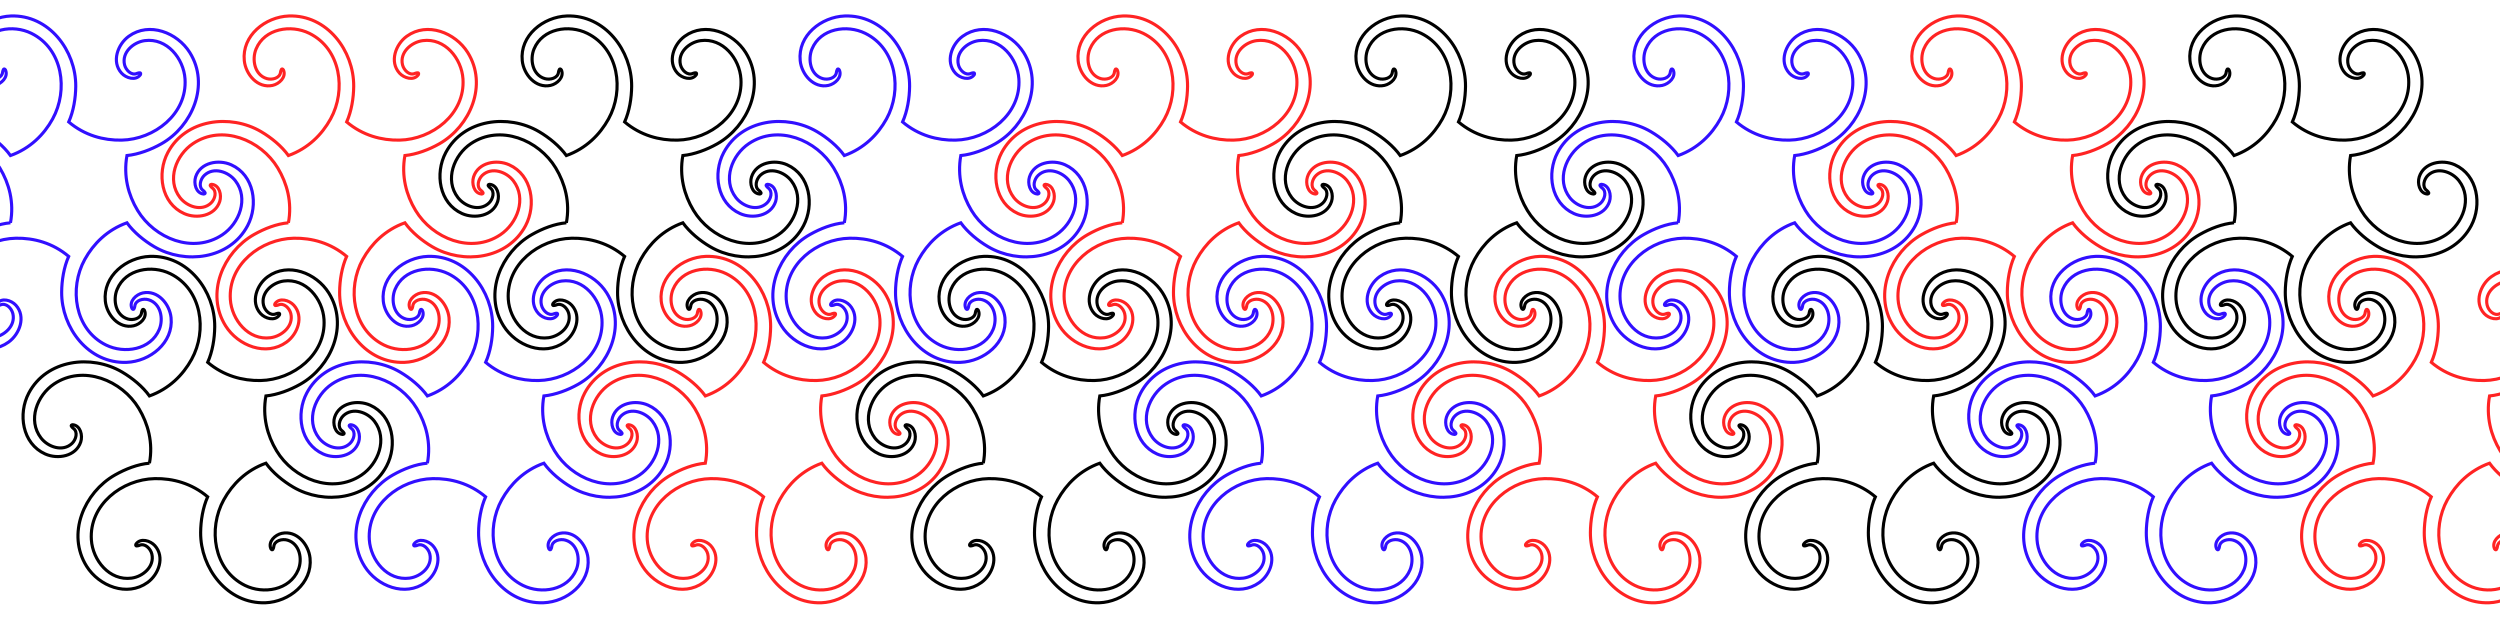 <?xml version="1.0" encoding="UTF-8" standalone="no"?>
<!-- Created with Inkscape (http://www.inkscape.org/) -->

<svg
   xmlns:dc="http://purl.org/dc/elements/1.1/"
   xmlns:cc="http://creativecommons.org/ns#"
   xmlns:rdf="http://www.w3.org/1999/02/22-rdf-syntax-ns#"
   xmlns:svg="http://www.w3.org/2000/svg"
   xmlns="http://www.w3.org/2000/svg"
   xmlns:sodipodi="http://sodipodi.sourceforge.net/DTD/sodipodi-0.dtd"
   xmlns:inkscape="http://www.inkscape.org/namespaces/inkscape"
   width="3200"
   height="800"
   id="svg27345"
   version="1.1"
   inkscape:version="0.92.2 5c3e80d, 2017-08-06"
   sodipodi:docname="honeycomb_swirl.svg">
  <sodipodi:namedview
     id="base"
     pagecolor="#ffffff"
     bordercolor="#666666"
     borderopacity="1.0"
     inkscape:pageopacity="0.0"
     inkscape:pageshadow="2"
     inkscape:zoom="0.1609375"
     inkscape:cx="1593.7864"
     inkscape:cy="400"
     inkscape:document-units="px"
     inkscape:current-layer="layer1"
     showgrid="false"
     inkscape:window-width="1019"
     inkscape:window-height="626"
     inkscape:window-x="0"
     inkscape:window-y="0"
     inkscape:window-maximized="0" />
  <defs
     id="defs27347">
    <inkscape:perspective
       sodipodi:type="inkscape:persp3d"
       inkscape:vp_x="0 : 526.18109 : 1"
       inkscape:vp_y="0 : 1000 : 0"
       inkscape:vp_z="744.09448 : 526.18109 : 1"
       inkscape:persp3d-origin="372.04724 : 350.78739 : 1"
       id="perspective27353" />
    <inkscape:perspective
       id="perspective3138"
       inkscape:persp3d-origin="0.5 : 0.33333333 : 1"
       inkscape:vp_z="1 : 0.5 : 1"
       inkscape:vp_y="0 : 1000 : 0"
       inkscape:vp_x="0 : 0.5 : 1"
       sodipodi:type="inkscape:persp3d" />
  </defs>
  <g
     inkscape:label="1-red"
     inkscape:groupmode="layer"
     id="layer1"
     transform="translate(0,-252.362)"
     style="display:inline">
    <path
       sodipodi:nodetypes="cssssccsssscssssccsssscssssccsssscssssccsssscssssccsssscssssccssssc"
       d="m 369.179,537.52 c -15.096,1.329 -30.784,7.538 -43.983,15.011 -39.835,22.552 -62.321,75.644 -36.442,116.924 15.901,25.364 51.794,39.761 78.048,20.753 14.213,-10.29 22.435,-32.62 9.3,-47.15 -5.733,-6.341 -18.231,-10.334 -24.156,-2.052 -1.46,3.364 1.771,2.567 4.172,1.757 7.356,-3.454 14.522,4.32 16.117,10.959 3.84,15.987 -11.414,28.989 -25.913,30.919 -28.336,3.771 -49.775,-22.885 -51.486,-49.024 -2.941,-44.914 39.306,-77.54 81.277,-78.333 23.004,-0.434 47.079,6.001 67.587,23.282 -6.113,13.666 -8.864,30.429 -8.992,45.596 -0.387,45.774 34.349,91.793 83.038,90.022 29.917,-1.089 60.331,-24.974 56.996,-57.215 -1.805,-17.454 -17.032,-35.74 -36.182,-31.629 -8.358,1.794 -18.065,10.622 -13.855,19.893 2.183,2.946 3.109,-0.25 3.608,-2.734 0.687,-8.097 11.003,-10.417 17.549,-8.478 15.765,4.668 19.398,24.38 13.82,37.901 -10.902,26.425 -44.706,31.664 -68.199,20.076 -40.367,-19.911 -47.499,-72.81 -27.2,-109.555 11.126,-20.139 28.737,-37.771 53.956,-46.891 8.779,12.127 21.92,22.891 34.992,30.585 39.448,23.222 96.67,16.149 119.48,-26.902 14.016,-26.453 8.538,-64.736 -21.052,-77.968 -16.018,-7.163 -39.468,-3.119 -45.483,15.52 -2.625,8.135 0.166,20.955 10.3,21.946 3.643,-0.417 1.338,-2.817 -0.564,-4.491 -6.669,-4.644 -3.52,-14.737 1.433,-19.437 11.925,-11.319 30.813,-4.61 39.733,6.982 17.434,22.654 5.069,54.548 -16.713,69.1 -37.427,25.004 -86.805,4.731 -108.477,-31.221 -11.878,-19.704 -18.342,-43.773 -13.63,-70.173 14.892,-1.54 30.784,-7.539 43.983,-15.011 39.835,-22.552 62.321,-75.644 36.442,-116.924 -15.901,-25.364 -51.794,-39.762 -78.048,-20.752 -14.213,10.29 -22.435,32.62 -9.3,47.149 5.733,6.341 18.231,10.334 24.156,2.052 1.46,-3.364 -1.771,-2.567 -4.172,-1.757 -7.356,3.454 -14.522,-4.32 -16.117,-10.959 -3.84,-15.987 11.414,-28.989 25.913,-30.919 28.336,-3.771 49.775,22.885 51.486,49.024 2.941,44.914 -39.306,77.54 -81.277,78.333 -23.004,0.434 -47.079,-6.001 -67.587,-23.282 6.112,-13.666 8.863,-30.429 8.991,-45.596 0.387,-45.774 -34.349,-91.793 -83.038,-90.022 -29.917,1.089 -60.331,24.974 -56.996,57.216 1.805,17.454 17.032,35.74 36.182,31.629 8.358,-1.794 18.065,-10.622 13.855,-19.893 -2.183,-2.946 -3.109,0.25 -3.608,2.734 -0.687,8.097 -11.003,10.417 -17.549,8.478 -15.765,-4.668 -19.398,-24.38 -13.82,-37.901 10.902,-26.425 44.706,-31.664 68.199,-20.076 40.367,19.911 47.499,72.81 27.2,109.555 -11.126,20.139 -28.737,37.771 -53.956,46.891 -8.779,-12.127 -21.921,-22.89 -34.992,-30.585 -39.448,-23.222 -96.67,-16.149 -119.48,26.902 -14.015,26.453 -8.538,64.736 21.052,77.968 16.018,7.163 39.468,3.119 45.483,-15.52 2.625,-8.135 -0.166,-20.956 -10.3,-21.946 -3.643,0.417 -1.338,2.817 0.564,4.491 6.669,4.644 3.52,14.737 -1.433,19.437 -11.925,11.319 -30.813,4.61 -39.733,-6.982 -17.434,-22.654 -5.069,-54.548 16.713,-69.1 37.427,-25.004 86.805,-4.731 108.477,31.221 11.878,19.704 18.547,43.983 13.631,70.173 z"
       style="display:inline;fill:none;stroke:#ff2323;stroke-width:4;stroke-linecap:butt;stroke-linejoin:miter;stroke-miterlimit:4;stroke-dasharray:none;stroke-opacity:1"
       id="path3098"
       inkscape:connector-curvature="0" />
    <path
       id="path3102"
       style="display:inline;fill:none;stroke:#ff2323;stroke-width:4;stroke-linecap:butt;stroke-linejoin:miter;stroke-miterlimit:4;stroke-dasharray:none;stroke-opacity:1"
       d="m 902.848,845.233 c -15.096,1.329 -30.784,7.538 -43.983,15.011 -39.835,22.552 -62.321,75.644 -36.442,116.924 15.901,25.364 51.794,39.761 78.048,20.752 14.213,-10.29 22.435,-32.62 9.3,-47.149 -5.733,-6.341 -18.231,-10.334 -24.156,-2.052 -1.46,3.364 1.771,2.567 4.172,1.757 7.356,-3.454 14.522,4.32 16.117,10.959 3.84,15.987 -11.414,28.989 -25.913,30.919 -28.336,3.771 -49.775,-22.885 -51.486,-49.024 -2.941,-44.914 39.306,-77.54 81.277,-78.333 23.004,-0.434 47.079,6.001 67.587,23.282 -6.113,13.666 -8.864,30.429 -8.992,45.596 -0.387,45.774 34.349,91.793 83.038,90.022 29.917,-1.089 60.331,-24.974 56.996,-57.215 -1.805,-17.454 -17.032,-35.74 -36.182,-31.629 -8.358,1.794 -18.065,10.622 -13.855,19.893 2.183,2.946 3.109,-0.25 3.608,-2.734 0.687,-8.097 11.003,-10.417 17.549,-8.478 15.765,4.668 19.398,24.38 13.82,37.901 -10.902,26.425 -44.706,31.664 -68.199,20.076 -40.367,-19.911 -47.499,-72.81 -27.2,-109.555 11.126,-20.139 28.737,-37.771 53.956,-46.891 8.779,12.127 21.92,22.891 34.992,30.585 39.448,23.222 96.67,16.149 119.48,-26.902 14.016,-26.453 8.538,-64.736 -21.052,-77.968 -16.018,-7.163 -39.468,-3.119 -45.483,15.52 -2.625,8.135 0.166,20.955 10.3,21.946 3.643,-0.417 1.338,-2.817 -0.564,-4.491 -6.669,-4.644 -3.52,-14.737 1.433,-19.437 11.925,-11.319 30.813,-4.61 39.733,6.982 17.434,22.654 5.069,54.548 -16.713,69.1 -37.427,25.004 -86.805,4.731 -108.477,-31.221 -11.878,-19.704 -18.342,-43.773 -13.63,-70.173 14.892,-1.54 30.784,-7.539 43.983,-15.011 39.835,-22.552 62.321,-75.644 36.442,-116.924 -15.901,-25.364 -51.794,-39.762 -78.048,-20.752 -14.213,10.29 -22.435,32.62 -9.3,47.149 5.733,6.341 18.231,10.334 24.156,2.052 1.46,-3.364 -1.771,-2.567 -4.172,-1.757 -7.356,3.454 -14.522,-4.32 -16.117,-10.959 -3.84,-15.987 11.414,-28.989 25.913,-30.919 28.336,-3.771 49.775,22.885 51.486,49.024 2.941,44.914 -39.306,77.54 -81.277,78.333 -23.004,0.434 -47.079,-6.001 -67.587,-23.282 6.112,-13.666 8.863,-30.429 8.991,-45.596 0.387,-45.774 -34.349,-91.793 -83.038,-90.022 -29.917,1.089 -60.331,24.974 -56.996,57.216 1.805,17.454 17.032,35.74 36.182,31.629 8.358,-1.794 18.065,-10.622 13.855,-19.893 -2.183,-2.946 -3.109,0.25 -3.608,2.734 -0.687,8.097 -11.003,10.417 -17.549,8.478 -15.765,-4.668 -19.398,-24.38 -13.82,-37.901 10.902,-26.425 44.706,-31.664 68.199,-20.076 40.367,19.911 47.499,72.81 27.2,109.555 -11.126,20.139 -28.737,37.771 -53.956,46.891 -8.779,-12.127 -21.921,-22.89 -34.992,-30.585 -39.448,-23.222 -96.67,-16.149 -119.48,26.902 -14.015,26.453 -8.538,64.736 21.052,77.968 16.018,7.163 39.468,3.119 45.483,-15.52 2.625,-8.135 -0.166,-20.956 -10.3,-21.946 -3.643,0.417 -1.338,2.817 0.564,4.491 6.669,4.644 3.52,14.737 -1.433,19.437 -11.925,11.319 -30.813,4.61 -39.733,-6.982 -17.434,-22.654 -5.069,-54.548 16.713,-69.1 37.427,-25.004 86.805,-4.731 108.477,31.221 11.878,19.704 18.547,43.983 13.631,70.173 z"
       sodipodi:nodetypes="cssssccsssscssssccsssscssssccsssscssssccsssscssssccsssscssssccssssc"
       inkscape:connector-curvature="0" />
    <path
       sodipodi:nodetypes="cssssccsssscssssccsssscssssccsssscssssccsssscssssccsssscssssccssssc"
       d="m 1436.516,537.52 c -15.096,1.329 -30.784,7.538 -43.983,15.011 -39.835,22.552 -62.321,75.644 -36.442,116.924 15.901,25.364 51.794,39.761 78.048,20.753 14.213,-10.29 22.435,-32.62 9.3,-47.15 -5.733,-6.341 -18.231,-10.334 -24.156,-2.052 -1.46,3.364 1.771,2.567 4.172,1.757 7.356,-3.454 14.522,4.32 16.117,10.959 3.84,15.987 -11.414,28.989 -25.913,30.919 -28.336,3.771 -49.775,-22.885 -51.486,-49.024 -2.941,-44.914 39.306,-77.54 81.277,-78.333 23.004,-0.434 47.079,6.001 67.587,23.282 -6.113,13.666 -8.864,30.429 -8.992,45.596 -0.387,45.774 34.349,91.793 83.038,90.022 29.917,-1.089 60.331,-24.974 56.996,-57.215 -1.805,-17.454 -17.032,-35.74 -36.182,-31.629 -8.358,1.794 -18.065,10.622 -13.855,19.893 2.183,2.946 3.109,-0.25 3.608,-2.734 0.687,-8.097 11.003,-10.417 17.549,-8.478 15.765,4.668 19.398,24.38 13.82,37.901 -10.902,26.425 -44.706,31.664 -68.199,20.076 -40.367,-19.911 -47.499,-72.81 -27.2,-109.555 11.126,-20.139 28.737,-37.771 53.956,-46.891 8.779,12.127 21.92,22.891 34.992,30.585 39.448,23.222 96.67,16.149 119.48,-26.902 14.016,-26.453 8.538,-64.736 -21.052,-77.968 -16.018,-7.163 -39.468,-3.119 -45.483,15.52 -2.625,8.135 0.166,20.955 10.3,21.946 3.643,-0.417 1.338,-2.817 -0.564,-4.491 -6.669,-4.644 -3.52,-14.737 1.433,-19.437 11.925,-11.319 30.813,-4.61 39.733,6.982 17.434,22.654 5.069,54.548 -16.713,69.1 -37.427,25.004 -86.805,4.731 -108.477,-31.221 -11.878,-19.704 -18.342,-43.773 -13.63,-70.173 14.892,-1.54 30.784,-7.539 43.983,-15.011 39.835,-22.552 62.321,-75.644 36.442,-116.924 -15.901,-25.364 -51.794,-39.762 -78.048,-20.752 -14.213,10.29 -22.435,32.62 -9.3,47.149 5.733,6.341 18.231,10.334 24.156,2.052 1.46,-3.364 -1.771,-2.567 -4.172,-1.757 -7.356,3.454 -14.522,-4.32 -16.117,-10.959 -3.84,-15.987 11.414,-28.989 25.913,-30.919 28.336,-3.771 49.775,22.885 51.486,49.024 2.941,44.914 -39.306,77.54 -81.277,78.333 -23.004,0.434 -47.079,-6.001 -67.587,-23.282 6.112,-13.666 8.863,-30.429 8.991,-45.596 0.387,-45.774 -34.349,-91.793 -83.038,-90.022 -29.917,1.089 -60.331,24.974 -56.996,57.216 1.805,17.454 17.032,35.74 36.182,31.629 8.358,-1.794 18.065,-10.622 13.855,-19.893 -2.183,-2.946 -3.109,0.25 -3.608,2.734 -0.687,8.097 -11.003,10.417 -17.549,8.478 -15.765,-4.668 -19.398,-24.38 -13.82,-37.901 10.902,-26.425 44.706,-31.664 68.199,-20.076 40.367,19.911 47.499,72.81 27.2,109.555 -11.126,20.139 -28.737,37.771 -53.956,46.891 -8.779,-12.127 -21.921,-22.89 -34.992,-30.585 -39.448,-23.222 -96.67,-16.149 -119.48,26.902 -14.015,26.453 -8.538,64.736 21.052,77.968 16.018,7.163 39.468,3.119 45.483,-15.52 2.625,-8.135 -0.166,-20.956 -10.3,-21.946 -3.643,0.417 -1.338,2.817 0.564,4.491 6.669,4.644 3.52,14.737 -1.433,19.437 -11.925,11.319 -30.813,4.61 -39.733,-6.982 -17.434,-22.654 -5.069,-54.548 16.713,-69.1 37.427,-25.004 86.805,-4.731 108.477,31.221 11.878,19.704 18.547,43.983 13.631,70.173 z"
       style="display:inline;fill:none;stroke:#ff2323;stroke-width:4;stroke-linecap:butt;stroke-linejoin:miter;stroke-miterlimit:4;stroke-dasharray:none;stroke-opacity:1"
       id="path3108"
       inkscape:connector-curvature="0" />
    <path
       id="path3114"
       style="display:inline;fill:none;stroke:#ff2323;stroke-width:4;stroke-linecap:butt;stroke-linejoin:miter;stroke-miterlimit:4;stroke-dasharray:none;stroke-opacity:1"
       d="m 1970.185,845.233 c -15.096,1.329 -30.784,7.538 -43.983,15.011 -39.835,22.552 -62.321,75.644 -36.442,116.924 15.901,25.364 51.794,39.761 78.048,20.752 14.213,-10.29 22.435,-32.62 9.3,-47.149 -5.733,-6.341 -18.231,-10.334 -24.156,-2.052 -1.46,3.364 1.771,2.567 4.172,1.757 7.356,-3.454 14.522,4.32 16.117,10.959 3.84,15.987 -11.414,28.989 -25.913,30.919 -28.336,3.771 -49.775,-22.885 -51.486,-49.024 -2.941,-44.914 39.306,-77.54 81.277,-78.333 23.004,-0.434 47.079,6.001 67.587,23.282 -6.113,13.666 -8.864,30.429 -8.992,45.596 -0.387,45.774 34.349,91.793 83.038,90.022 29.917,-1.089 60.331,-24.974 56.996,-57.215 -1.805,-17.454 -17.032,-35.74 -36.182,-31.629 -8.358,1.794 -18.065,10.622 -13.855,19.893 2.183,2.946 3.109,-0.25 3.608,-2.734 0.687,-8.097 11.003,-10.417 17.549,-8.478 15.765,4.668 19.398,24.38 13.82,37.901 -10.902,26.425 -44.706,31.664 -68.199,20.076 -40.367,-19.911 -47.499,-72.81 -27.2,-109.555 11.126,-20.139 28.737,-37.771 53.956,-46.891 8.779,12.127 21.92,22.891 34.992,30.585 39.448,23.222 96.67,16.149 119.48,-26.902 14.016,-26.453 8.538,-64.736 -21.052,-77.968 -16.018,-7.163 -39.468,-3.119 -45.483,15.52 -2.625,8.135 0.166,20.955 10.3,21.946 3.643,-0.417 1.338,-2.817 -0.564,-4.491 -6.669,-4.644 -3.52,-14.737 1.433,-19.437 11.925,-11.319 30.813,-4.61 39.733,6.982 17.434,22.654 5.069,54.548 -16.713,69.1 -37.427,25.004 -86.805,4.731 -108.477,-31.221 -11.878,-19.704 -18.342,-43.773 -13.63,-70.173 14.892,-1.54 30.784,-7.539 43.983,-15.011 39.835,-22.552 62.321,-75.644 36.442,-116.924 -15.901,-25.364 -51.794,-39.762 -78.048,-20.752 -14.213,10.29 -22.435,32.62 -9.3,47.149 5.733,6.341 18.231,10.334 24.156,2.052 1.46,-3.364 -1.771,-2.567 -4.172,-1.757 -7.356,3.454 -14.522,-4.32 -16.117,-10.959 -3.84,-15.987 11.414,-28.989 25.913,-30.919 28.336,-3.771 49.775,22.885 51.486,49.024 2.941,44.914 -39.306,77.54 -81.277,78.333 -23.004,0.434 -47.079,-6.001 -67.587,-23.282 6.112,-13.666 8.863,-30.429 8.991,-45.596 0.387,-45.774 -34.349,-91.793 -83.038,-90.022 -29.917,1.089 -60.331,24.974 -56.996,57.216 1.805,17.454 17.032,35.74 36.182,31.629 8.358,-1.794 18.065,-10.622 13.855,-19.893 -2.183,-2.946 -3.109,0.25 -3.608,2.734 -0.687,8.097 -11.003,10.417 -17.549,8.478 -15.765,-4.668 -19.398,-24.38 -13.82,-37.901 10.902,-26.425 44.706,-31.664 68.199,-20.076 40.367,19.911 47.499,72.81 27.2,109.555 -11.126,20.139 -28.737,37.771 -53.956,46.891 -8.779,-12.127 -21.921,-22.89 -34.992,-30.585 -39.448,-23.222 -96.67,-16.149 -119.48,26.902 -14.015,26.453 -8.538,64.736 21.052,77.968 16.018,7.163 39.468,3.119 45.483,-15.52 2.625,-8.135 -0.166,-20.956 -10.3,-21.946 -3.643,0.417 -1.338,2.817 0.564,4.491 6.669,4.644 3.52,14.737 -1.433,19.437 -11.925,11.319 -30.813,4.61 -39.733,-6.982 -17.434,-22.654 -5.069,-54.548 16.713,-69.1 37.427,-25.004 86.805,-4.731 108.477,31.221 11.878,19.704 18.547,43.983 13.631,70.173 z"
       sodipodi:nodetypes="cssssccsssscssssccsssscssssccsssscssssccsssscssssccsssscssssccssssc"
       inkscape:connector-curvature="0" />
    <path
       sodipodi:nodetypes="cssssccsssscssssccsssscssssccsssscssssccsssscssssccsssscssssccssssc"
       d="m 2503.853,537.52 c -15.096,1.329 -30.784,7.538 -43.983,15.011 -39.835,22.552 -62.321,75.644 -36.442,116.924 15.901,25.364 51.794,39.761 78.048,20.753 14.213,-10.29 22.435,-32.62 9.3,-47.15 -5.733,-6.341 -18.231,-10.334 -24.156,-2.052 -1.46,3.364 1.771,2.567 4.172,1.757 7.356,-3.454 14.522,4.32 16.117,10.959 3.84,15.987 -11.414,28.989 -25.913,30.919 -28.336,3.771 -49.775,-22.885 -51.486,-49.024 -2.941,-44.914 39.306,-77.54 81.277,-78.333 23.004,-0.434 47.079,6.001 67.587,23.282 -6.113,13.666 -8.864,30.429 -8.992,45.596 -0.387,45.774 34.349,91.793 83.038,90.022 29.917,-1.089 60.331,-24.974 56.996,-57.215 -1.805,-17.454 -17.032,-35.74 -36.182,-31.629 -8.358,1.794 -18.065,10.622 -13.855,19.893 2.183,2.946 3.109,-0.25 3.608,-2.734 0.687,-8.097 11.003,-10.417 17.549,-8.478 15.765,4.668 19.398,24.38 13.82,37.901 -10.902,26.425 -44.706,31.664 -68.199,20.076 -40.367,-19.911 -47.499,-72.81 -27.2,-109.555 11.126,-20.139 28.737,-37.771 53.956,-46.891 8.779,12.127 21.92,22.891 34.992,30.585 39.448,23.222 96.67,16.149 119.48,-26.902 14.016,-26.453 8.538,-64.736 -21.052,-77.968 -16.018,-7.163 -39.468,-3.119 -45.483,15.52 -2.625,8.135 0.166,20.955 10.3,21.946 3.643,-0.417 1.338,-2.817 -0.564,-4.491 -6.669,-4.644 -3.52,-14.737 1.433,-19.437 11.925,-11.319 30.813,-4.61 39.733,6.982 17.434,22.654 5.069,54.548 -16.713,69.1 -37.427,25.004 -86.805,4.731 -108.477,-31.221 -11.878,-19.704 -18.342,-43.773 -13.63,-70.173 14.892,-1.54 30.784,-7.539 43.983,-15.011 39.835,-22.552 62.321,-75.644 36.442,-116.924 -15.901,-25.364 -51.794,-39.762 -78.048,-20.752 -14.213,10.29 -22.435,32.62 -9.3,47.149 5.733,6.341 18.231,10.334 24.156,2.052 1.46,-3.364 -1.771,-2.567 -4.172,-1.757 -7.356,3.454 -14.522,-4.32 -16.117,-10.959 -3.84,-15.987 11.414,-28.989 25.913,-30.919 28.336,-3.771 49.775,22.885 51.486,49.024 2.941,44.914 -39.306,77.54 -81.277,78.333 -23.004,0.434 -47.079,-6.001 -67.587,-23.282 6.112,-13.666 8.863,-30.429 8.991,-45.596 0.387,-45.774 -34.349,-91.793 -83.038,-90.022 -29.917,1.089 -60.331,24.974 -56.996,57.216 1.805,17.454 17.032,35.74 36.182,31.629 8.358,-1.794 18.065,-10.622 13.855,-19.893 -2.183,-2.946 -3.109,0.25 -3.608,2.734 -0.687,8.097 -11.003,10.417 -17.549,8.478 -15.765,-4.668 -19.398,-24.38 -13.82,-37.901 10.902,-26.425 44.706,-31.664 68.199,-20.076 40.367,19.911 47.499,72.81 27.2,109.555 -11.126,20.139 -28.737,37.771 -53.956,46.891 -8.779,-12.127 -21.921,-22.89 -34.992,-30.585 -39.448,-23.222 -96.67,-16.149 -119.48,26.902 -14.015,26.453 -8.538,64.736 21.052,77.968 16.018,7.163 39.468,3.119 45.483,-15.52 2.625,-8.135 -0.166,-20.956 -10.3,-21.946 -3.643,0.417 -1.338,2.817 0.564,4.491 6.669,4.644 3.52,14.737 -1.433,19.437 -11.925,11.319 -30.813,4.61 -39.733,-6.982 -17.434,-22.654 -5.069,-54.548 16.713,-69.1 37.427,-25.004 86.805,-4.731 108.477,31.221 11.878,19.704 18.547,43.983 13.631,70.173 z"
       style="display:inline;fill:none;stroke:#ff2323;stroke-width:4;stroke-linecap:butt;stroke-linejoin:miter;stroke-miterlimit:4;stroke-dasharray:none;stroke-opacity:1"
       id="path3120"
       inkscape:connector-curvature="0" />
    <path
       id="path3126"
       style="display:inline;fill:none;stroke:#ff2323;stroke-width:4;stroke-linecap:butt;stroke-linejoin:miter;stroke-miterlimit:4;stroke-dasharray:none;stroke-opacity:1"
       d="m 3037.521,845.233 c -15.096,1.329 -30.784,7.538 -43.983,15.011 -39.835,22.552 -62.321,75.644 -36.442,116.924 15.901,25.364 51.794,39.761 78.048,20.752 14.213,-10.29 22.435,-32.62 9.3,-47.149 -5.733,-6.341 -18.231,-10.334 -24.156,-2.052 -1.46,3.364 1.771,2.567 4.172,1.757 7.356,-3.454 14.522,4.32 16.117,10.959 3.84,15.987 -11.414,28.989 -25.913,30.919 -28.336,3.771 -49.775,-22.885 -51.486,-49.024 -2.941,-44.914 39.306,-77.54 81.277,-78.333 23.004,-0.434 47.079,6.001 67.587,23.282 -6.113,13.666 -8.864,30.429 -8.992,45.596 -0.387,45.774 34.349,91.793 83.038,90.022 29.917,-1.089 60.331,-24.974 56.996,-57.215 -1.805,-17.454 -17.032,-35.74 -36.182,-31.629 -8.358,1.794 -18.065,10.622 -13.855,19.893 2.183,2.946 3.109,-0.25 3.608,-2.734 0.687,-8.097 11.003,-10.417 17.549,-8.478 15.765,4.668 19.398,24.38 13.82,37.901 -10.902,26.425 -44.706,31.664 -68.199,20.076 -40.367,-19.911 -47.499,-72.81 -27.2,-109.555 11.126,-20.139 28.737,-37.771 53.956,-46.891 8.779,12.127 21.92,22.891 34.992,30.585 39.448,23.222 96.67,16.149 119.48,-26.902 14.016,-26.453 8.538,-64.736 -21.052,-77.968 -16.018,-7.163 -39.468,-3.119 -45.483,15.52 -2.625,8.135 0.166,20.955 10.3,21.946 3.643,-0.417 1.338,-2.817 -0.564,-4.491 -6.669,-4.644 -3.52,-14.737 1.433,-19.437 11.925,-11.319 30.813,-4.61 39.733,6.982 17.434,22.654 5.069,54.548 -16.713,69.1 -37.427,25.004 -86.805,4.731 -108.477,-31.221 -11.878,-19.704 -18.342,-43.773 -13.63,-70.173 14.892,-1.54 30.784,-7.539 43.983,-15.011 39.835,-22.552 62.321,-75.644 36.442,-116.924 -15.901,-25.364 -51.794,-39.762 -78.048,-20.752 -14.213,10.29 -22.435,32.62 -9.3,47.149 5.733,6.341 18.231,10.334 24.156,2.052 1.46,-3.364 -1.771,-2.567 -4.172,-1.757 -7.356,3.454 -14.522,-4.32 -16.117,-10.959 -3.84,-15.987 11.414,-28.989 25.913,-30.919 28.336,-3.771 49.775,22.885 51.486,49.024 2.941,44.914 -39.306,77.54 -81.277,78.333 -23.004,0.434 -47.079,-6.001 -67.587,-23.282 6.112,-13.666 8.863,-30.429 8.991,-45.596 0.387,-45.774 -34.349,-91.793 -83.038,-90.022 -29.917,1.089 -60.331,24.974 -56.996,57.216 1.805,17.454 17.032,35.74 36.182,31.629 8.358,-1.794 18.065,-10.622 13.855,-19.893 -2.183,-2.946 -3.109,0.25 -3.608,2.734 -0.687,8.097 -11.003,10.417 -17.549,8.478 -15.765,-4.668 -19.398,-24.38 -13.82,-37.901 10.902,-26.425 44.706,-31.664 68.199,-20.076 40.367,19.911 47.499,72.81 27.2,109.555 -11.126,20.139 -28.737,37.771 -53.956,46.891 -8.779,-12.127 -21.921,-22.89 -34.992,-30.585 -39.448,-23.222 -96.67,-16.149 -119.48,26.902 -14.015,26.453 -8.538,64.736 21.052,77.968 16.018,7.163 39.468,3.119 45.483,-15.52 2.625,-8.135 -0.166,-20.956 -10.3,-21.946 -3.643,0.417 -1.338,2.817 0.564,4.491 6.669,4.644 3.52,14.737 -1.433,19.437 -11.925,11.319 -30.813,4.61 -39.733,-6.982 -17.434,-22.654 -5.069,-54.548 16.713,-69.1 37.427,-25.004 86.805,-4.731 108.477,31.221 11.878,19.704 18.547,43.983 13.631,70.173 z"
       sodipodi:nodetypes="cssssccsssscssssccsssscssssccsssscssssccsssscssssccsssscssssccssssc"
       inkscape:connector-curvature="0" />
  </g>
  <g
     inkscape:groupmode="layer"
     id="layer3"
     inkscape:label="3-blue"
     style="display:inline"
     transform="translate(0,-200)">
    <path
       sodipodi:nodetypes="cssssccsssscssssccsssscssssccsssscssssccsssscssssccsssscssssccssssc"
       d="m 547.069,792.871 c -15.096,1.329 -30.784,7.538 -43.983,15.011 -39.835,22.552 -62.321,75.644 -36.442,116.924 15.901,25.364 51.794,39.761 78.048,20.753 14.213,-10.29 22.435,-32.62 9.3,-47.15 -5.733,-6.341 -18.231,-10.334 -24.156,-2.052 -1.46,3.364 1.771,2.567 4.172,1.757 7.356,-3.454 14.522,4.32 16.117,10.959 3.84,15.987 -11.414,28.989 -25.913,30.919 -28.336,3.771 -49.775,-22.885 -51.486,-49.024 -2.941,-44.914 39.306,-77.54 81.277,-78.333 23.004,-0.434 47.079,6.001 67.587,23.282 -6.113,13.666 -8.864,30.429 -8.992,45.596 -0.387,45.774 34.349,91.793 83.038,90.022 29.917,-1.089 60.331,-24.974 56.996,-57.215 -1.805,-17.454 -17.032,-35.74 -36.182,-31.629 -8.358,1.794 -18.065,10.622 -13.855,19.893 2.183,2.946 3.109,-0.25 3.608,-2.734 0.687,-8.097 11.003,-10.417 17.549,-8.478 15.765,4.668 19.398,24.38 13.82,37.901 -10.902,26.425 -44.706,31.664 -68.199,20.076 -40.367,-19.911 -47.499,-72.81 -27.2,-109.555 11.126,-20.139 28.737,-37.771 53.956,-46.891 8.779,12.127 21.92,22.891 34.992,30.585 39.448,23.222 96.67,16.149 119.48,-26.902 14.016,-26.453 8.538,-64.736 -21.052,-77.968 -16.018,-7.163 -39.468,-3.119 -45.483,15.52 -2.625,8.135 0.166,20.955 10.3,21.946 3.643,-0.417 1.338,-2.817 -0.564,-4.491 -6.669,-4.644 -3.52,-14.737 1.433,-19.437 11.925,-11.319 30.813,-4.61 39.733,6.982 17.434,22.654 5.069,54.548 -16.713,69.1 -37.427,25.004 -86.805,4.731 -108.477,-31.221 -11.878,-19.704 -18.342,-43.773 -13.63,-70.173 14.892,-1.54 30.784,-7.539 43.983,-15.011 39.835,-22.552 62.321,-75.644 36.442,-116.924 -15.901,-25.364 -51.794,-39.762 -78.048,-20.752 -14.213,10.29 -22.435,32.62 -9.3,47.149 5.733,6.341 18.231,10.334 24.156,2.052 1.46,-3.364 -1.771,-2.567 -4.172,-1.757 -7.356,3.454 -14.522,-4.32 -16.117,-10.959 -3.84,-15.987 11.414,-28.989 25.913,-30.919 28.336,-3.771 49.775,22.885 51.486,49.024 2.941,44.914 -39.306,77.54 -81.277,78.333 -23.004,0.434 -47.079,-6.001 -67.587,-23.282 6.112,-13.666 8.863,-30.429 8.991,-45.596 0.387,-45.774 -34.349,-91.793 -83.038,-90.022 -29.917,1.089 -60.331,24.974 -56.996,57.216 1.805,17.454 17.032,35.74 36.182,31.629 8.358,-1.794 18.065,-10.622 13.855,-19.893 -2.183,-2.946 -3.109,0.25 -3.608,2.734 -0.687,8.097 -11.003,10.417 -17.549,8.478 -15.765,-4.668 -19.398,-24.38 -13.82,-37.901 10.902,-26.425 44.706,-31.664 68.199,-20.076 40.367,19.911 47.499,72.81 27.2,109.555 -11.126,20.139 -28.737,37.771 -53.956,46.891 -8.779,-12.127 -21.921,-22.89 -34.992,-30.585 -39.448,-23.222 -96.67,-16.149 -119.48,26.902 -14.015,26.453 -8.538,64.736 21.052,77.968 16.018,7.163 39.468,3.119 45.483,-15.52 2.625,-8.135 -0.166,-20.956 -10.3,-21.946 -3.643,0.417 -1.338,2.817 0.564,4.491 6.669,4.644 3.52,14.737 -1.433,19.437 -11.925,11.319 -30.813,4.61 -39.733,-6.982 -17.434,-22.654 -5.069,-54.548 16.713,-69.1 37.427,-25.004 86.805,-4.731 108.477,31.221 11.878,19.704 18.547,43.983 13.631,70.173 z"
       style="fill:none;stroke:#310fff;stroke-width:4;stroke-linecap:butt;stroke-linejoin:miter;stroke-miterlimit:4;stroke-opacity:1;stroke-dasharray:none;display:inline"
       id="path3096"
       inkscape:connector-curvature="0" />
    <path
       id="path3104"
       style="fill:none;stroke:#310fff;stroke-width:4;stroke-linecap:butt;stroke-linejoin:miter;stroke-miterlimit:4;stroke-opacity:1;stroke-dasharray:none;display:inline"
       d="m 1080.737,485.158 c -15.096,1.329 -30.784,7.538 -43.983,15.011 -39.835,22.552 -62.321,75.644 -36.442,116.924 15.901,25.364 51.794,39.761 78.048,20.753 14.213,-10.29 22.435,-32.62 9.3,-47.15 -5.733,-6.341 -18.231,-10.334 -24.156,-2.052 -1.46,3.364 1.771,2.567 4.172,1.757 7.356,-3.454 14.522,4.32 16.117,10.959 3.84,15.987 -11.414,28.989 -25.913,30.919 -28.336,3.771 -49.775,-22.885 -51.486,-49.024 -2.941,-44.914 39.306,-77.54 81.277,-78.333 23.004,-0.434 47.079,6.001 67.587,23.282 -6.113,13.666 -8.864,30.429 -8.992,45.596 -0.387,45.774 34.349,91.793 83.038,90.022 29.917,-1.089 60.331,-24.974 56.996,-57.215 -1.805,-17.454 -17.032,-35.74 -36.182,-31.629 -8.358,1.794 -18.065,10.622 -13.855,19.893 2.183,2.946 3.109,-0.25 3.608,-2.734 0.687,-8.097 11.003,-10.417 17.549,-8.478 15.765,4.668 19.398,24.38 13.82,37.901 -10.902,26.425 -44.706,31.664 -68.199,20.076 -40.367,-19.911 -47.499,-72.81 -27.2,-109.555 11.126,-20.139 28.737,-37.771 53.956,-46.891 8.779,12.127 21.92,22.891 34.992,30.585 39.448,23.222 96.67,16.149 119.48,-26.902 14.016,-26.453 8.538,-64.736 -21.052,-77.968 -16.018,-7.163 -39.468,-3.119 -45.483,15.52 -2.625,8.135 0.166,20.955 10.3,21.946 3.643,-0.417 1.338,-2.817 -0.564,-4.491 -6.669,-4.644 -3.52,-14.737 1.433,-19.437 11.925,-11.319 30.813,-4.61 39.733,6.982 17.434,22.654 5.069,54.548 -16.713,69.1 -37.427,25.004 -86.805,4.731 -108.477,-31.221 -11.878,-19.704 -18.342,-43.773 -13.63,-70.173 14.892,-1.54 30.784,-7.539 43.983,-15.011 39.835,-22.552 62.321,-75.644 36.442,-116.924 -15.901,-25.364 -51.794,-39.762 -78.048,-20.752 -14.213,10.29 -22.435,32.62 -9.3,47.149 5.733,6.341 18.231,10.334 24.156,2.052 1.46,-3.364 -1.771,-2.567 -4.172,-1.757 -7.356,3.454 -14.522,-4.32 -16.117,-10.959 -3.84,-15.987 11.414,-28.989 25.913,-30.919 28.336,-3.771 49.775,22.885 51.486,49.024 2.941,44.914 -39.306,77.54 -81.277,78.333 -23.004,0.434 -47.079,-6.001 -67.587,-23.282 6.112,-13.666 8.863,-30.429 8.991,-45.596 0.387,-45.774 -34.349,-91.793 -83.038,-90.022 -29.917,1.089 -60.331,24.974 -56.996,57.216 1.805,17.454 17.032,35.74 36.182,31.629 8.358,-1.794 18.065,-10.622 13.855,-19.893 -2.183,-2.946 -3.109,0.25 -3.608,2.734 -0.687,8.097 -11.003,10.417 -17.549,8.478 -15.765,-4.668 -19.398,-24.38 -13.82,-37.901 10.902,-26.425 44.706,-31.664 68.199,-20.076 40.367,19.911 47.499,72.81 27.2,109.555 -11.126,20.139 -28.737,37.771 -53.956,46.891 -8.779,-12.127 -21.921,-22.89 -34.992,-30.585 -39.448,-23.222 -96.67,-16.149 -119.48,26.902 -14.015,26.453 -8.538,64.736 21.052,77.968 16.018,7.163 39.468,3.119 45.483,-15.52 2.625,-8.135 -0.166,-20.956 -10.3,-21.946 -3.643,0.417 -1.338,2.817 0.564,4.491 6.669,4.644 3.52,14.737 -1.433,19.437 -11.925,11.319 -30.813,4.61 -39.733,-6.982 -17.434,-22.654 -5.069,-54.548 16.713,-69.1 37.427,-25.004 86.805,-4.731 108.477,31.221 11.878,19.704 18.547,43.983 13.631,70.173 z"
       sodipodi:nodetypes="cssssccsssscssssccsssscssssccsssscssssccsssscssssccsssscssssccssssc"
       inkscape:connector-curvature="0" />
    <path
       sodipodi:nodetypes="cssssccsssscssssccsssscssssccsssscssssccsssscssssccsssscssssccssssc"
       d="m 1614.406,792.871 c -15.096,1.329 -30.784,7.538 -43.983,15.011 -39.835,22.552 -62.321,75.644 -36.442,116.924 15.901,25.364 51.794,39.761 78.048,20.753 14.213,-10.29 22.435,-32.62 9.3,-47.15 -5.733,-6.341 -18.231,-10.334 -24.156,-2.052 -1.46,3.364 1.771,2.567 4.172,1.757 7.356,-3.454 14.522,4.32 16.117,10.959 3.84,15.987 -11.414,28.989 -25.913,30.919 -28.336,3.771 -49.775,-22.885 -51.486,-49.024 -2.941,-44.914 39.306,-77.54 81.277,-78.333 23.004,-0.434 47.079,6.001 67.587,23.282 -6.113,13.666 -8.864,30.429 -8.992,45.596 -0.387,45.774 34.349,91.793 83.038,90.022 29.917,-1.089 60.331,-24.974 56.996,-57.215 -1.805,-17.454 -17.032,-35.74 -36.182,-31.629 -8.358,1.794 -18.065,10.622 -13.855,19.893 2.183,2.946 3.109,-0.25 3.608,-2.734 0.687,-8.097 11.003,-10.417 17.549,-8.478 15.765,4.668 19.398,24.38 13.82,37.901 -10.902,26.425 -44.706,31.664 -68.199,20.076 -40.367,-19.911 -47.499,-72.81 -27.2,-109.555 11.126,-20.139 28.737,-37.771 53.956,-46.891 8.779,12.127 21.92,22.891 34.992,30.585 39.448,23.222 96.67,16.149 119.48,-26.902 14.016,-26.453 8.538,-64.736 -21.052,-77.968 -16.018,-7.163 -39.468,-3.119 -45.483,15.52 -2.625,8.135 0.166,20.955 10.3,21.946 3.643,-0.417 1.338,-2.817 -0.564,-4.491 -6.669,-4.644 -3.52,-14.737 1.433,-19.437 11.925,-11.319 30.813,-4.61 39.733,6.982 17.434,22.654 5.069,54.548 -16.713,69.1 -37.427,25.004 -86.805,4.731 -108.477,-31.221 -11.878,-19.704 -18.342,-43.773 -13.63,-70.173 14.892,-1.54 30.784,-7.539 43.983,-15.011 39.835,-22.552 62.321,-75.644 36.442,-116.924 -15.901,-25.364 -51.794,-39.762 -78.048,-20.752 -14.213,10.29 -22.435,32.62 -9.3,47.149 5.733,6.341 18.231,10.334 24.156,2.052 1.46,-3.364 -1.771,-2.567 -4.172,-1.757 -7.356,3.454 -14.522,-4.32 -16.117,-10.959 -3.84,-15.987 11.414,-28.989 25.913,-30.919 28.336,-3.771 49.775,22.885 51.486,49.024 2.941,44.914 -39.306,77.54 -81.277,78.333 -23.004,0.434 -47.079,-6.001 -67.587,-23.282 6.112,-13.666 8.863,-30.429 8.991,-45.596 0.387,-45.774 -34.349,-91.793 -83.038,-90.022 -29.917,1.089 -60.331,24.974 -56.996,57.216 1.805,17.454 17.032,35.74 36.182,31.629 8.358,-1.794 18.065,-10.622 13.855,-19.893 -2.183,-2.946 -3.109,0.25 -3.608,2.734 -0.687,8.097 -11.003,10.417 -17.549,8.478 -15.765,-4.668 -19.398,-24.38 -13.82,-37.901 10.902,-26.425 44.706,-31.664 68.199,-20.076 40.367,19.911 47.499,72.81 27.2,109.555 -11.126,20.139 -28.737,37.771 -53.956,46.891 -8.779,-12.127 -21.921,-22.89 -34.992,-30.585 -39.449,-23.222 -96.67,-16.149 -119.48,26.902 -14.015,26.453 -8.538,64.736 21.052,77.968 16.018,7.163 39.468,3.119 45.483,-15.52 2.625,-8.135 -0.166,-20.956 -10.3,-21.946 -3.643,0.417 -1.338,2.817 0.564,4.491 6.669,4.644 3.52,14.737 -1.433,19.437 -11.925,11.319 -30.813,4.61 -39.733,-6.982 -17.434,-22.654 -5.069,-54.548 16.713,-69.1 37.427,-25.004 86.805,-4.731 108.477,31.221 11.878,19.704 18.547,43.983 13.631,70.173 z"
       style="fill:none;stroke:#310fff;stroke-width:4;stroke-linecap:butt;stroke-linejoin:miter;stroke-miterlimit:4;stroke-opacity:1;stroke-dasharray:none;display:inline"
       id="path3110"
       inkscape:connector-curvature="0" />
    <path
       id="path3116"
       style="fill:none;stroke:#310fff;stroke-width:4;stroke-linecap:butt;stroke-linejoin:miter;stroke-miterlimit:4;stroke-opacity:1;stroke-dasharray:none;display:inline"
       d="m 2148.074,485.158 c -15.096,1.329 -30.784,7.538 -43.983,15.011 -39.835,22.552 -62.321,75.644 -36.442,116.924 15.901,25.364 51.794,39.761 78.048,20.753 14.213,-10.29 22.435,-32.62 9.3,-47.15 -5.733,-6.341 -18.231,-10.334 -24.156,-2.052 -1.46,3.364 1.771,2.567 4.172,1.757 7.356,-3.454 14.522,4.32 16.117,10.959 3.84,15.987 -11.414,28.989 -25.913,30.919 -28.336,3.771 -49.775,-22.885 -51.486,-49.024 -2.941,-44.914 39.306,-77.54 81.277,-78.333 23.004,-0.434 47.079,6.001 67.587,23.282 -6.113,13.666 -8.864,30.429 -8.992,45.596 -0.387,45.774 34.349,91.793 83.038,90.022 29.917,-1.089 60.331,-24.974 56.996,-57.215 -1.805,-17.454 -17.032,-35.74 -36.182,-31.629 -8.358,1.794 -18.065,10.622 -13.855,19.893 2.183,2.946 3.109,-0.25 3.608,-2.734 0.687,-8.097 11.003,-10.417 17.549,-8.478 15.765,4.668 19.398,24.38 13.82,37.901 -10.902,26.425 -44.706,31.664 -68.199,20.076 -40.367,-19.911 -47.499,-72.81 -27.2,-109.555 11.126,-20.139 28.737,-37.771 53.956,-46.891 8.779,12.127 21.92,22.891 34.992,30.585 39.448,23.222 96.67,16.149 119.48,-26.902 14.016,-26.453 8.538,-64.736 -21.052,-77.968 -16.018,-7.163 -39.468,-3.119 -45.483,15.52 -2.625,8.135 0.166,20.955 10.3,21.946 3.643,-0.417 1.338,-2.817 -0.564,-4.491 -6.669,-4.644 -3.52,-14.737 1.433,-19.437 11.925,-11.319 30.813,-4.61 39.733,6.982 17.434,22.654 5.069,54.548 -16.713,69.1 -37.427,25.004 -86.805,4.731 -108.477,-31.221 -11.878,-19.704 -18.342,-43.773 -13.63,-70.173 14.892,-1.54 30.784,-7.539 43.983,-15.011 39.835,-22.552 62.321,-75.644 36.442,-116.924 -15.901,-25.364 -51.794,-39.762 -78.048,-20.752 -14.213,10.29 -22.435,32.62 -9.3,47.149 5.733,6.341 18.231,10.334 24.156,2.052 1.46,-3.364 -1.771,-2.567 -4.172,-1.757 -7.356,3.454 -14.522,-4.32 -16.117,-10.959 -3.84,-15.987 11.414,-28.989 25.913,-30.919 28.336,-3.771 49.775,22.885 51.486,49.024 2.941,44.914 -39.306,77.54 -81.277,78.333 -23.004,0.434 -47.079,-6.001 -67.587,-23.282 6.112,-13.666 8.863,-30.429 8.991,-45.596 0.387,-45.774 -34.349,-91.793 -83.038,-90.022 -29.917,1.089 -60.331,24.974 -56.996,57.216 1.805,17.454 17.032,35.74 36.182,31.629 8.358,-1.794 18.065,-10.622 13.855,-19.893 -2.183,-2.946 -3.109,0.25 -3.608,2.734 -0.687,8.097 -11.003,10.417 -17.549,8.478 -15.765,-4.668 -19.398,-24.38 -13.82,-37.901 10.902,-26.425 44.706,-31.664 68.199,-20.076 40.367,19.911 47.499,72.81 27.2,109.555 -11.126,20.139 -28.737,37.771 -53.956,46.891 -8.779,-12.127 -21.921,-22.89 -34.992,-30.585 -39.449,-23.222 -96.67,-16.149 -119.48,26.902 -14.015,26.453 -8.538,64.736 21.052,77.968 16.018,7.163 39.468,3.119 45.483,-15.52 2.625,-8.135 -0.166,-20.956 -10.3,-21.946 -3.643,0.417 -1.338,2.817 0.564,4.491 6.669,4.644 3.52,14.737 -1.433,19.437 -11.925,11.319 -30.813,4.61 -39.733,-6.982 -17.434,-22.654 -5.069,-54.548 16.713,-69.1 37.427,-25.004 86.805,-4.731 108.477,31.221 11.878,19.704 18.547,43.983 13.631,70.173 z"
       sodipodi:nodetypes="cssssccsssscssssccsssscssssccsssscssssccsssscssssccsssscssssccssssc"
       inkscape:connector-curvature="0" />
    <path
       sodipodi:nodetypes="cssssccsssscssssccsssscssssccsssscssssccsssscssssccsssscssssccssssc"
       d="m 2681.742,792.871 c -15.096,1.329 -30.784,7.538 -43.983,15.011 -39.835,22.552 -62.321,75.644 -36.442,116.924 15.901,25.364 51.794,39.761 78.048,20.753 14.213,-10.29 22.435,-32.62 9.3,-47.15 -5.733,-6.341 -18.231,-10.334 -24.156,-2.052 -1.46,3.364 1.771,2.567 4.172,1.757 7.356,-3.454 14.522,4.32 16.117,10.959 3.84,15.987 -11.414,28.989 -25.913,30.919 -28.336,3.771 -49.775,-22.885 -51.486,-49.024 -2.941,-44.914 39.306,-77.54 81.277,-78.333 23.004,-0.434 47.079,6.001 67.587,23.282 -6.113,13.666 -8.864,30.429 -8.992,45.596 -0.387,45.774 34.349,91.793 83.038,90.022 29.917,-1.089 60.331,-24.974 56.996,-57.215 -1.805,-17.454 -17.032,-35.74 -36.182,-31.629 -8.358,1.794 -18.065,10.622 -13.855,19.893 2.183,2.946 3.109,-0.25 3.608,-2.734 0.687,-8.097 11.003,-10.417 17.549,-8.478 15.765,4.668 19.398,24.38 13.82,37.901 -10.902,26.425 -44.706,31.664 -68.199,20.076 -40.367,-19.911 -47.499,-72.81 -27.2,-109.555 11.126,-20.139 28.737,-37.771 53.956,-46.891 8.779,12.127 21.92,22.891 34.992,30.585 39.448,23.222 96.67,16.149 119.48,-26.902 14.016,-26.453 8.538,-64.736 -21.052,-77.968 -16.018,-7.163 -39.468,-3.119 -45.483,15.52 -2.625,8.135 0.166,20.955 10.3,21.946 3.643,-0.417 1.338,-2.817 -0.564,-4.491 -6.669,-4.644 -3.52,-14.737 1.433,-19.437 11.925,-11.319 30.813,-4.61 39.733,6.982 17.434,22.654 5.069,54.548 -16.713,69.1 -37.427,25.004 -86.805,4.731 -108.477,-31.221 -11.878,-19.704 -18.342,-43.773 -13.63,-70.173 14.892,-1.54 30.784,-7.539 43.983,-15.011 39.835,-22.552 62.321,-75.644 36.442,-116.924 -15.901,-25.364 -51.794,-39.762 -78.048,-20.752 -14.213,10.29 -22.435,32.62 -9.3,47.149 5.733,6.341 18.231,10.334 24.156,2.052 1.46,-3.364 -1.771,-2.567 -4.172,-1.757 -7.356,3.454 -14.522,-4.32 -16.117,-10.959 -3.84,-15.987 11.414,-28.989 25.913,-30.919 28.336,-3.771 49.775,22.885 51.486,49.024 2.941,44.914 -39.306,77.54 -81.277,78.333 -23.004,0.434 -47.079,-6.001 -67.587,-23.282 6.112,-13.666 8.863,-30.429 8.991,-45.596 0.387,-45.774 -34.349,-91.793 -83.038,-90.022 -29.917,1.089 -60.331,24.974 -56.996,57.216 1.805,17.454 17.032,35.74 36.182,31.629 8.358,-1.794 18.065,-10.622 13.855,-19.893 -2.183,-2.946 -3.109,0.25 -3.608,2.734 -0.687,8.097 -11.003,10.417 -17.549,8.478 -15.765,-4.668 -19.398,-24.38 -13.82,-37.901 10.902,-26.425 44.706,-31.664 68.199,-20.076 40.367,19.911 47.499,72.81 27.2,109.555 -11.126,20.139 -28.737,37.771 -53.956,46.891 -8.779,-12.127 -21.921,-22.89 -34.992,-30.585 -39.449,-23.222 -96.67,-16.149 -119.48,26.902 -14.015,26.453 -8.538,64.736 21.052,77.968 16.018,7.163 39.468,3.119 45.483,-15.52 2.625,-8.135 -0.166,-20.956 -10.3,-21.946 -3.643,0.417 -1.338,2.817 0.564,4.491 6.669,4.644 3.52,14.737 -1.433,19.437 -11.925,11.319 -30.813,4.61 -39.733,-6.982 -17.434,-22.654 -5.069,-54.548 16.713,-69.1 37.427,-25.004 86.805,-4.731 108.477,31.221 11.878,19.704 18.547,43.983 13.631,70.173 z"
       style="fill:none;stroke:#310fff;stroke-width:4;stroke-linecap:butt;stroke-linejoin:miter;stroke-miterlimit:4;stroke-opacity:1;stroke-dasharray:none;display:inline"
       id="path3122"
       inkscape:connector-curvature="0" />
    <path
       id="path3128"
       style="fill:none;stroke:#310fff;stroke-width:4;stroke-linecap:butt;stroke-linejoin:miter;stroke-miterlimit:4;stroke-opacity:1;stroke-dasharray:none;display:inline"
       d="m 13.4,485.158 c -15.096,1.329 -30.784,7.538 -43.983,15.011 -39.835,22.552 -62.321,75.644 -36.442,116.924 15.901,25.364 51.794,39.761 78.048,20.753 14.213,-10.29 22.435,-32.62 9.3,-47.15 -5.733,-6.341 -18.231,-10.334 -24.156,-2.052 -1.46,3.364 1.771,2.567 4.172,1.757 7.356,-3.454 14.522,4.32 16.117,10.959 3.84,15.987 -11.414,28.989 -25.913,30.919 -28.336,3.771 -49.775,-22.885 -51.486,-49.024 -2.941,-44.914 39.306,-77.54 81.277,-78.333 23.004,-0.434 47.079,6.001 67.587,23.282 -6.113,13.666 -8.864,30.429 -8.992,45.596 -0.387,45.774 34.349,91.793 83.038,90.022 29.917,-1.089 60.331,-24.974 56.996,-57.215 -1.805,-17.454 -17.032,-35.74 -36.182,-31.629 -8.358,1.794 -18.065,10.622 -13.855,19.893 2.183,2.946 3.109,-0.25 3.608,-2.734 0.687,-8.097 11.003,-10.417 17.549,-8.478 15.765,4.668 19.398,24.38 13.82,37.901 -10.902,26.425 -44.706,31.664 -68.199,20.076 -40.367,-19.911 -47.499,-72.81 -27.2,-109.555 11.126,-20.139 28.737,-37.771 53.956,-46.891 8.779,12.127 21.92,22.891 34.992,30.585 39.448,23.222 96.67,16.149 119.48,-26.902 14.016,-26.453 8.538,-64.736 -21.052,-77.968 -16.018,-7.163 -39.468,-3.119 -45.483,15.52 -2.625,8.135 0.166,20.955 10.3,21.946 3.643,-0.417 1.338,-2.817 -0.564,-4.491 -6.669,-4.644 -3.52,-14.737 1.433,-19.437 11.925,-11.319 30.813,-4.61 39.733,6.982 17.434,22.654 5.069,54.548 -16.713,69.1 -37.427,25.004 -86.805,4.731 -108.477,-31.221 -11.878,-19.704 -18.342,-43.773 -13.63,-70.173 14.892,-1.54 30.784,-7.539 43.983,-15.011 39.835,-22.552 62.321,-75.644 36.442,-116.924 -15.901,-25.364 -51.794,-39.762 -78.048,-20.752 -14.213,10.29 -22.435,32.62 -9.3,47.149 5.733,6.341 18.231,10.334 24.156,2.052 1.46,-3.364 -1.771,-2.567 -4.172,-1.757 -7.356,3.454 -14.522,-4.32 -16.117,-10.959 -3.84,-15.987 11.414,-28.989 25.913,-30.919 28.336,-3.771 49.775,22.885 51.486,49.024 2.941,44.914 -39.306,77.54 -81.277,78.333 -23.004,0.434 -47.079,-6.001 -67.587,-23.282 6.112,-13.666 8.863,-30.429 8.991,-45.596 0.387,-45.774 -34.349,-91.793 -83.038,-90.022 -29.917,1.089 -60.331,24.974 -56.996,57.216 1.805,17.454 17.032,35.74 36.182,31.629 8.358,-1.794 18.065,-10.622 13.855,-19.893 -2.183,-2.946 -3.109,0.25 -3.608,2.734 -0.687,8.097 -11.003,10.417 -17.549,8.478 -15.765,-4.668 -19.398,-24.38 -13.82,-37.901 10.902,-26.425 44.706,-31.664 68.199,-20.076 40.367,19.911 47.499,72.81 27.2,109.555 -11.126,20.139 -28.737,37.771 -53.956,46.891 -8.779,-12.127 -21.921,-22.89 -34.992,-30.585 -39.448,-23.222 -96.67,-16.149 -119.48,26.902 -14.015,26.453 -8.538,64.736 21.052,77.968 16.018,7.163 39.467,3.119 45.483,-15.52 2.625,-8.135 -0.166,-20.956 -10.3,-21.946 -3.643,0.417 -1.338,2.817 0.564,4.491 6.669,4.644 3.52,14.737 -1.433,19.437 -11.925,11.319 -30.813,4.61 -39.733,-6.982 -17.434,-22.654 -5.069,-54.548 16.713,-69.1 37.427,-25.004 86.805,-4.731 108.477,31.221 11.878,19.704 18.547,43.983 13.631,70.173 z"
       sodipodi:nodetypes="cssssccsssscssssccsssscssssccsssscssssccsssscssssccsssscssssccssssc"
       inkscape:connector-curvature="0" />
  </g>
  <g
     inkscape:groupmode="layer"
     id="layer2"
     inkscape:label="2-black"
     style="display:inline"
     transform="translate(0,-200)">
    <path
       id="path3087"
       style="fill:none;stroke:#000000;stroke-width:4;stroke-linecap:butt;stroke-linejoin:miter;stroke-miterlimit:4;stroke-opacity:1;stroke-dasharray:none;display:inline"
       d="m 191.29,792.871 c -15.096,1.329 -30.784,7.538 -43.983,15.011 -39.835,22.552 -62.321,75.644 -36.442,116.924 15.901,25.364 51.794,39.761 78.048,20.753 14.213,-10.29 22.435,-32.62 9.3,-47.15 -5.733,-6.341 -18.231,-10.334 -24.156,-2.052 -1.46,3.364 1.771,2.567 4.172,1.757 7.356,-3.454 14.522,4.32 16.117,10.959 3.84,15.987 -11.414,28.989 -25.913,30.919 -28.336,3.771 -49.775,-22.885 -51.486,-49.024 -2.941,-44.914 39.306,-77.54 81.277,-78.333 23.004,-0.434 47.079,6.001 67.587,23.282 -6.113,13.666 -8.864,30.429 -8.992,45.596 -0.387,45.774 34.349,91.793 83.038,90.022 29.917,-1.089 60.331,-24.974 56.996,-57.215 -1.805,-17.454 -17.032,-35.74 -36.182,-31.629 -8.358,1.794 -18.065,10.622 -13.855,19.893 2.183,2.946 3.109,-0.25 3.608,-2.734 0.687,-8.097 11.003,-10.417 17.549,-8.478 15.765,4.668 19.398,24.38 13.82,37.901 -10.902,26.425 -44.706,31.664 -68.199,20.076 -40.367,-19.911 -47.499,-72.81 -27.2,-109.555 11.126,-20.139 28.737,-37.771 53.956,-46.891 8.779,12.127 21.92,22.891 34.992,30.585 39.448,23.222 96.67,16.149 119.48,-26.902 14.016,-26.453 8.538,-64.736 -21.052,-77.968 -16.018,-7.163 -39.468,-3.119 -45.483,15.52 -2.625,8.135 0.166,20.955 10.3,21.946 3.643,-0.417 1.338,-2.817 -0.564,-4.491 -6.669,-4.644 -3.52,-14.737 1.433,-19.437 11.925,-11.319 30.813,-4.61 39.733,6.982 17.434,22.654 5.069,54.548 -16.713,69.1 -37.427,25.004 -86.805,4.731 -108.477,-31.221 -11.878,-19.704 -18.342,-43.773 -13.63,-70.173 14.892,-1.54 30.784,-7.539 43.983,-15.011 39.835,-22.552 62.321,-75.644 36.442,-116.924 -15.901,-25.364 -51.794,-39.762 -78.048,-20.752 -14.213,10.29 -22.435,32.62 -9.3,47.149 5.733,6.341 18.231,10.334 24.156,2.052 1.46,-3.364 -1.771,-2.567 -4.172,-1.757 -7.356,3.454 -14.522,-4.32 -16.117,-10.959 -3.84,-15.987 11.414,-28.989 25.913,-30.919 28.336,-3.771 49.775,22.885 51.486,49.024 2.941,44.914 -39.306,77.54 -81.277,78.333 -23.004,0.434 -47.079,-6.001 -67.587,-23.282 6.112,-13.666 8.863,-30.429 8.991,-45.596 0.387,-45.774 -34.349,-91.793 -83.038,-90.022 -29.917,1.089 -60.331,24.974 -56.996,57.216 1.805,17.454 17.032,35.74 36.182,31.629 8.358,-1.794 18.065,-10.622 13.855,-19.893 -2.183,-2.946 -3.109,0.25 -3.608,2.734 -0.687,8.097 -11.003,10.417 -17.549,8.478 -15.765,-4.668 -19.398,-24.38 -13.82,-37.901 10.902,-26.425 44.706,-31.664 68.199,-20.076 40.367,19.911 47.499,72.81 27.2,109.555 -11.126,20.139 -28.737,37.771 -53.956,46.891 -8.779,-12.127 -21.921,-22.89 -34.992,-30.585 -39.448,-23.222 -96.67,-16.149 -119.48,26.902 -14.015,26.453 -8.538,64.736 21.052,77.968 16.018,7.163 39.468,3.119 45.483,-15.52 2.625,-8.135 -0.166,-20.956 -10.3,-21.946 -3.643,0.417 -1.338,2.817 0.564,4.491 6.669,4.644 3.52,14.737 -1.433,19.437 -11.925,11.319 -30.813,4.61 -39.733,-6.982 -17.434,-22.654 -5.069,-54.548 16.713,-69.1 37.427,-25.004 86.805,-4.731 108.477,31.221 11.878,19.704 18.547,43.983 13.631,70.173 z"
       sodipodi:nodetypes="cssssccsssscssssccsssscssssccsssscssssccsssscssssccsssscssssccssssc"
       inkscape:connector-curvature="0" />
    <path
       sodipodi:nodetypes="cssssccsssscssssccsssscssssccsssscssssccsssscssssccsssscssssccssssc"
       d="m 724.958,485.158 c -15.096,1.329 -30.784,7.538 -43.983,15.011 -39.835,22.552 -62.321,75.644 -36.442,116.924 15.901,25.364 51.794,39.761 78.048,20.753 14.213,-10.29 22.435,-32.62 9.3,-47.15 -5.733,-6.341 -18.231,-10.334 -24.156,-2.052 -1.46,3.364 1.771,2.567 4.172,1.757 7.356,-3.454 14.522,4.32 16.117,10.959 3.84,15.987 -11.414,28.989 -25.913,30.919 -28.336,3.771 -49.775,-22.885 -51.486,-49.024 -2.941,-44.914 39.306,-77.54 81.277,-78.333 23.004,-0.434 47.079,6.001 67.587,23.282 -6.113,13.666 -8.864,30.429 -8.992,45.596 -0.387,45.774 34.349,91.793 83.038,90.022 29.917,-1.089 60.331,-24.974 56.996,-57.215 -1.805,-17.454 -17.032,-35.74 -36.182,-31.629 -8.358,1.794 -18.065,10.622 -13.855,19.893 2.183,2.946 3.109,-0.25 3.608,-2.734 0.687,-8.097 11.003,-10.417 17.549,-8.478 15.765,4.668 19.398,24.38 13.82,37.901 -10.902,26.425 -44.706,31.664 -68.199,20.076 -40.367,-19.911 -47.499,-72.81 -27.2,-109.555 11.126,-20.139 28.737,-37.771 53.956,-46.891 8.779,12.127 21.92,22.891 34.992,30.585 39.448,23.222 96.67,16.149 119.48,-26.902 14.016,-26.453 8.538,-64.736 -21.052,-77.968 -16.018,-7.163 -39.468,-3.119 -45.483,15.52 -2.625,8.135 0.166,20.955 10.3,21.946 3.643,-0.417 1.338,-2.817 -0.564,-4.491 -6.669,-4.644 -3.52,-14.737 1.433,-19.437 11.925,-11.319 30.813,-4.61 39.733,6.982 17.434,22.654 5.069,54.548 -16.713,69.1 -37.427,25.004 -86.805,4.731 -108.477,-31.221 -11.878,-19.704 -18.342,-43.773 -13.63,-70.173 14.892,-1.54 30.784,-7.539 43.983,-15.011 39.835,-22.552 62.321,-75.644 36.442,-116.924 -15.901,-25.364 -51.794,-39.762 -78.048,-20.752 -14.213,10.29 -22.435,32.62 -9.3,47.149 5.733,6.341 18.231,10.334 24.156,2.052 1.46,-3.364 -1.771,-2.567 -4.172,-1.757 -7.356,3.454 -14.522,-4.32 -16.117,-10.959 -3.84,-15.987 11.414,-28.989 25.913,-30.919 28.336,-3.771 49.775,22.885 51.486,49.024 2.941,44.914 -39.306,77.54 -81.277,78.333 -23.004,0.434 -47.079,-6.001 -67.587,-23.282 6.112,-13.666 8.863,-30.429 8.991,-45.596 0.387,-45.774 -34.349,-91.793 -83.038,-90.022 -29.917,1.089 -60.331,24.974 -56.996,57.216 1.805,17.454 17.032,35.74 36.182,31.629 8.358,-1.794 18.065,-10.622 13.855,-19.893 -2.183,-2.946 -3.109,0.25 -3.608,2.734 -0.687,8.097 -11.003,10.417 -17.549,8.478 -15.765,-4.668 -19.398,-24.38 -13.82,-37.901 10.902,-26.425 44.706,-31.664 68.199,-20.076 40.367,19.911 47.499,72.81 27.2,109.555 -11.126,20.139 -28.737,37.771 -53.956,46.891 -8.779,-12.127 -21.921,-22.89 -34.992,-30.585 -39.448,-23.222 -96.67,-16.149 -119.48,26.902 -14.015,26.453 -8.538,64.736 21.052,77.968 16.018,7.163 39.468,3.119 45.483,-15.52 2.625,-8.135 -0.166,-20.956 -10.3,-21.946 -3.643,0.417 -1.338,2.817 0.564,4.491 6.669,4.644 3.52,14.737 -1.433,19.437 -11.925,11.319 -30.813,4.61 -39.733,-6.982 -17.434,-22.654 -5.069,-54.548 16.713,-69.1 37.427,-25.004 86.805,-4.731 108.477,31.221 11.878,19.704 18.547,43.983 13.631,70.173 z"
       style="fill:none;stroke:#000000;stroke-width:4;stroke-linecap:butt;stroke-linejoin:miter;stroke-miterlimit:4;stroke-opacity:1;stroke-dasharray:none;display:inline"
       id="path3100"
       inkscape:connector-curvature="0" />
    <path
       id="path3106"
       style="fill:none;stroke:#000000;stroke-width:4;stroke-linecap:butt;stroke-linejoin:miter;stroke-miterlimit:4;stroke-opacity:1;stroke-dasharray:none;display:inline"
       d="m 1258.627,792.871 c -15.096,1.329 -30.784,7.538 -43.983,15.011 -39.835,22.552 -62.321,75.644 -36.442,116.924 15.901,25.364 51.794,39.761 78.048,20.753 14.213,-10.29 22.435,-32.62 9.3,-47.15 -5.733,-6.341 -18.231,-10.334 -24.156,-2.052 -1.46,3.364 1.771,2.567 4.172,1.757 7.356,-3.454 14.522,4.32 16.117,10.959 3.84,15.987 -11.414,28.989 -25.913,30.919 -28.336,3.771 -49.775,-22.885 -51.486,-49.024 -2.941,-44.914 39.306,-77.54 81.277,-78.333 23.004,-0.434 47.079,6.001 67.587,23.282 -6.113,13.666 -8.864,30.429 -8.992,45.596 -0.387,45.774 34.349,91.793 83.038,90.022 29.917,-1.089 60.331,-24.974 56.996,-57.215 -1.805,-17.454 -17.032,-35.74 -36.182,-31.629 -8.358,1.794 -18.065,10.622 -13.855,19.893 2.183,2.946 3.109,-0.25 3.608,-2.734 0.687,-8.097 11.003,-10.417 17.549,-8.478 15.765,4.668 19.398,24.38 13.82,37.901 -10.902,26.425 -44.706,31.664 -68.199,20.076 -40.367,-19.911 -47.499,-72.81 -27.2,-109.555 11.126,-20.139 28.737,-37.771 53.956,-46.891 8.779,12.127 21.92,22.891 34.992,30.585 39.448,23.222 96.67,16.149 119.48,-26.902 14.016,-26.453 8.538,-64.736 -21.052,-77.968 -16.018,-7.163 -39.468,-3.119 -45.483,15.52 -2.625,8.135 0.166,20.955 10.3,21.946 3.643,-0.417 1.338,-2.817 -0.564,-4.491 -6.669,-4.644 -3.52,-14.737 1.433,-19.437 11.925,-11.319 30.813,-4.61 39.733,6.982 17.434,22.654 5.069,54.548 -16.713,69.1 -37.427,25.004 -86.805,4.731 -108.477,-31.221 -11.878,-19.704 -18.342,-43.773 -13.63,-70.173 14.892,-1.54 30.784,-7.539 43.983,-15.011 39.835,-22.552 62.321,-75.644 36.442,-116.924 -15.901,-25.364 -51.794,-39.762 -78.048,-20.752 -14.213,10.29 -22.435,32.62 -9.3,47.149 5.733,6.341 18.231,10.334 24.156,2.052 1.46,-3.364 -1.771,-2.567 -4.172,-1.757 -7.356,3.454 -14.522,-4.32 -16.117,-10.959 -3.84,-15.987 11.414,-28.989 25.913,-30.919 28.336,-3.771 49.775,22.885 51.486,49.024 2.941,44.914 -39.306,77.54 -81.277,78.333 -23.004,0.434 -47.079,-6.001 -67.587,-23.282 6.112,-13.666 8.863,-30.429 8.991,-45.596 0.387,-45.774 -34.349,-91.793 -83.038,-90.022 -29.917,1.089 -60.331,24.974 -56.996,57.216 1.805,17.454 17.032,35.74 36.182,31.629 8.358,-1.794 18.065,-10.622 13.855,-19.893 -2.183,-2.946 -3.109,0.25 -3.608,2.734 -0.687,8.097 -11.003,10.417 -17.549,8.478 -15.765,-4.668 -19.398,-24.38 -13.82,-37.901 10.902,-26.425 44.706,-31.664 68.199,-20.076 40.367,19.911 47.499,72.81 27.2,109.555 -11.126,20.139 -28.737,37.771 -53.956,46.891 -8.779,-12.127 -21.921,-22.89 -34.992,-30.585 -39.448,-23.222 -96.67,-16.149 -119.48,26.902 -14.015,26.453 -8.538,64.736 21.052,77.968 16.018,7.163 39.468,3.119 45.483,-15.52 2.625,-8.135 -0.166,-20.956 -10.3,-21.946 -3.643,0.417 -1.338,2.817 0.564,4.491 6.669,4.644 3.52,14.737 -1.433,19.437 -11.925,11.319 -30.813,4.61 -39.733,-6.982 -17.434,-22.654 -5.069,-54.548 16.713,-69.1 37.427,-25.004 86.805,-4.731 108.477,31.221 11.878,19.704 18.547,43.983 13.631,70.173 z"
       sodipodi:nodetypes="cssssccsssscssssccsssscssssccsssscssssccsssscssssccsssscssssccssssc"
       inkscape:connector-curvature="0" />
    <path
       sodipodi:nodetypes="cssssccsssscssssccsssscssssccsssscssssccsssscssssccsssscssssccssssc"
       d="m 1792.295,485.158 c -15.096,1.329 -30.784,7.538 -43.983,15.011 -39.835,22.552 -62.321,75.644 -36.442,116.924 15.901,25.364 51.794,39.761 78.048,20.753 14.213,-10.29 22.435,-32.62 9.3,-47.15 -5.733,-6.341 -18.231,-10.334 -24.156,-2.052 -1.46,3.364 1.771,2.567 4.172,1.757 7.356,-3.454 14.522,4.32 16.117,10.959 3.84,15.987 -11.414,28.989 -25.913,30.919 -28.336,3.771 -49.775,-22.885 -51.486,-49.024 -2.941,-44.914 39.306,-77.54 81.277,-78.333 23.004,-0.434 47.079,6.001 67.587,23.282 -6.113,13.666 -8.864,30.429 -8.992,45.596 -0.387,45.774 34.349,91.793 83.038,90.022 29.917,-1.089 60.331,-24.974 56.996,-57.215 -1.805,-17.454 -17.032,-35.74 -36.182,-31.629 -8.358,1.794 -18.065,10.622 -13.855,19.893 2.183,2.946 3.109,-0.25 3.608,-2.734 0.687,-8.097 11.003,-10.417 17.549,-8.478 15.765,4.668 19.398,24.38 13.82,37.901 -10.902,26.425 -44.706,31.664 -68.199,20.076 -40.367,-19.911 -47.499,-72.81 -27.2,-109.555 11.126,-20.139 28.737,-37.771 53.956,-46.891 8.779,12.127 21.92,22.891 34.992,30.585 39.448,23.222 96.67,16.149 119.48,-26.902 14.016,-26.453 8.538,-64.736 -21.052,-77.968 -16.018,-7.163 -39.468,-3.119 -45.483,15.52 -2.625,8.135 0.166,20.955 10.3,21.946 3.643,-0.417 1.338,-2.817 -0.564,-4.491 -6.669,-4.644 -3.52,-14.737 1.433,-19.437 11.925,-11.319 30.813,-4.61 39.733,6.982 17.434,22.654 5.069,54.548 -16.713,69.1 -37.427,25.004 -86.805,4.731 -108.477,-31.221 -11.878,-19.704 -18.342,-43.773 -13.63,-70.173 14.892,-1.54 30.784,-7.539 43.983,-15.011 39.835,-22.552 62.321,-75.644 36.442,-116.924 -15.901,-25.364 -51.794,-39.762 -78.048,-20.752 -14.213,10.29 -22.435,32.62 -9.3,47.149 5.733,6.341 18.231,10.334 24.156,2.052 1.46,-3.364 -1.771,-2.567 -4.172,-1.757 -7.356,3.454 -14.522,-4.32 -16.117,-10.959 -3.84,-15.987 11.414,-28.989 25.913,-30.919 28.336,-3.771 49.775,22.885 51.486,49.024 2.941,44.914 -39.306,77.54 -81.277,78.333 -23.004,0.434 -47.079,-6.001 -67.587,-23.282 6.112,-13.666 8.863,-30.429 8.991,-45.596 0.387,-45.774 -34.349,-91.793 -83.038,-90.022 -29.917,1.089 -60.331,24.974 -56.996,57.216 1.805,17.454 17.032,35.74 36.182,31.629 8.358,-1.794 18.065,-10.622 13.855,-19.893 -2.183,-2.946 -3.109,0.25 -3.608,2.734 -0.687,8.097 -11.003,10.417 -17.549,8.478 -15.765,-4.668 -19.398,-24.38 -13.82,-37.901 10.902,-26.425 44.706,-31.664 68.199,-20.076 40.367,19.911 47.499,72.81 27.2,109.555 -11.126,20.139 -28.737,37.771 -53.956,46.891 -8.779,-12.127 -21.921,-22.89 -34.992,-30.585 -39.448,-23.222 -96.67,-16.149 -119.48,26.902 -14.015,26.453 -8.538,64.736 21.052,77.968 16.018,7.163 39.468,3.119 45.483,-15.52 2.625,-8.135 -0.166,-20.956 -10.3,-21.946 -3.643,0.417 -1.338,2.817 0.564,4.491 6.669,4.644 3.52,14.737 -1.433,19.437 -11.925,11.319 -30.813,4.61 -39.733,-6.982 -17.434,-22.654 -5.069,-54.548 16.713,-69.1 37.427,-25.004 86.805,-4.731 108.477,31.221 11.878,19.704 18.547,43.983 13.631,70.173 z"
       style="fill:none;stroke:#000000;stroke-width:4;stroke-linecap:butt;stroke-linejoin:miter;stroke-miterlimit:4;stroke-opacity:1;stroke-dasharray:none;display:inline"
       id="path3112"
       inkscape:connector-curvature="0" />
    <path
       id="path3118"
       style="fill:none;stroke:#000000;stroke-width:4;stroke-linecap:butt;stroke-linejoin:miter;stroke-miterlimit:4;stroke-opacity:1;stroke-dasharray:none;display:inline"
       d="m 2325.963,792.871 c -15.096,1.329 -30.784,7.538 -43.983,15.011 -39.835,22.552 -62.321,75.644 -36.442,116.924 15.901,25.364 51.794,39.761 78.048,20.753 14.213,-10.29 22.435,-32.62 9.3,-47.15 -5.733,-6.341 -18.231,-10.334 -24.156,-2.052 -1.46,3.364 1.771,2.567 4.172,1.757 7.356,-3.454 14.522,4.32 16.117,10.959 3.84,15.987 -11.414,28.989 -25.913,30.919 -28.336,3.771 -49.775,-22.885 -51.486,-49.024 -2.941,-44.914 39.306,-77.54 81.277,-78.333 23.004,-0.434 47.079,6.001 67.587,23.282 -6.113,13.666 -8.864,30.429 -8.992,45.596 -0.387,45.774 34.349,91.793 83.038,90.022 29.917,-1.089 60.331,-24.974 56.996,-57.215 -1.805,-17.454 -17.032,-35.74 -36.182,-31.629 -8.358,1.794 -18.065,10.622 -13.855,19.893 2.183,2.946 3.109,-0.25 3.608,-2.734 0.687,-8.097 11.003,-10.417 17.549,-8.478 15.765,4.668 19.398,24.38 13.82,37.901 -10.902,26.425 -44.706,31.664 -68.199,20.076 -40.367,-19.911 -47.499,-72.81 -27.2,-109.555 11.126,-20.139 28.737,-37.771 53.956,-46.891 8.779,12.127 21.92,22.891 34.992,30.585 39.448,23.222 96.67,16.149 119.48,-26.902 14.016,-26.453 8.538,-64.736 -21.052,-77.968 -16.018,-7.163 -39.468,-3.119 -45.483,15.52 -2.625,8.135 0.166,20.955 10.3,21.946 3.643,-0.417 1.338,-2.817 -0.564,-4.491 -6.669,-4.644 -3.52,-14.737 1.433,-19.437 11.925,-11.319 30.813,-4.61 39.733,6.982 17.434,22.654 5.069,54.548 -16.713,69.1 -37.427,25.004 -86.805,4.731 -108.477,-31.221 -11.878,-19.704 -18.342,-43.773 -13.63,-70.173 14.892,-1.54 30.784,-7.539 43.983,-15.011 39.835,-22.552 62.321,-75.644 36.442,-116.924 -15.901,-25.364 -51.794,-39.762 -78.048,-20.752 -14.213,10.29 -22.435,32.62 -9.3,47.149 5.733,6.341 18.231,10.334 24.156,2.052 1.46,-3.364 -1.771,-2.567 -4.172,-1.757 -7.356,3.454 -14.522,-4.32 -16.117,-10.959 -3.84,-15.987 11.414,-28.989 25.913,-30.919 28.336,-3.771 49.775,22.885 51.486,49.024 2.941,44.914 -39.306,77.54 -81.277,78.333 -23.004,0.434 -47.079,-6.001 -67.587,-23.282 6.112,-13.666 8.863,-30.429 8.991,-45.596 0.387,-45.774 -34.349,-91.793 -83.038,-90.022 -29.917,1.089 -60.331,24.974 -56.996,57.216 1.805,17.454 17.032,35.74 36.182,31.629 8.358,-1.794 18.065,-10.622 13.855,-19.893 -2.183,-2.946 -3.109,0.25 -3.608,2.734 -0.687,8.097 -11.003,10.417 -17.549,8.478 -15.765,-4.668 -19.398,-24.38 -13.82,-37.901 10.902,-26.425 44.706,-31.664 68.199,-20.076 40.367,19.911 47.499,72.81 27.2,109.555 -11.126,20.139 -28.737,37.771 -53.956,46.891 -8.779,-12.127 -21.921,-22.89 -34.992,-30.585 -39.448,-23.222 -96.67,-16.149 -119.48,26.902 -14.015,26.453 -8.538,64.736 21.052,77.968 16.018,7.163 39.468,3.119 45.483,-15.52 2.625,-8.135 -0.166,-20.956 -10.3,-21.946 -3.643,0.417 -1.338,2.817 0.564,4.491 6.669,4.644 3.52,14.737 -1.433,19.437 -11.925,11.319 -30.813,4.61 -39.733,-6.982 -17.434,-22.654 -5.069,-54.548 16.713,-69.1 37.427,-25.004 86.805,-4.731 108.477,31.221 11.878,19.704 18.547,43.983 13.631,70.173 z"
       sodipodi:nodetypes="cssssccsssscssssccsssscssssccsssscssssccsssscssssccsssscssssccssssc"
       inkscape:connector-curvature="0" />
    <path
       sodipodi:nodetypes="cssssccsssscssssccsssscssssccsssscssssccsssscssssccsssscssssccssssc"
       d="m 2859.632,485.158 c -15.096,1.329 -30.784,7.538 -43.983,15.011 -39.835,22.552 -62.321,75.644 -36.442,116.924 15.901,25.364 51.794,39.761 78.048,20.753 14.213,-10.29 22.435,-32.62 9.3,-47.15 -5.733,-6.341 -18.231,-10.334 -24.156,-2.052 -1.46,3.364 1.771,2.567 4.172,1.757 7.356,-3.454 14.522,4.32 16.117,10.959 3.84,15.987 -11.414,28.989 -25.913,30.919 -28.336,3.771 -49.775,-22.885 -51.486,-49.024 -2.941,-44.914 39.306,-77.54 81.277,-78.333 23.004,-0.434 47.079,6.001 67.587,23.282 -6.113,13.666 -8.864,30.429 -8.992,45.596 -0.387,45.774 34.349,91.793 83.038,90.022 29.917,-1.089 60.331,-24.974 56.996,-57.215 -1.805,-17.454 -17.032,-35.74 -36.182,-31.629 -8.358,1.794 -18.065,10.622 -13.855,19.893 2.183,2.946 3.109,-0.25 3.608,-2.734 0.687,-8.097 11.003,-10.417 17.549,-8.478 15.765,4.668 19.398,24.38 13.82,37.901 -10.902,26.425 -44.706,31.664 -68.199,20.076 -40.367,-19.911 -47.499,-72.81 -27.2,-109.555 11.126,-20.139 28.737,-37.771 53.956,-46.891 8.779,12.127 21.92,22.891 34.992,30.585 39.448,23.222 96.67,16.149 119.48,-26.902 14.016,-26.453 8.538,-64.736 -21.052,-77.968 -16.018,-7.163 -39.468,-3.119 -45.483,15.52 -2.625,8.135 0.166,20.955 10.3,21.946 3.643,-0.417 1.338,-2.817 -0.564,-4.491 -6.669,-4.644 -3.52,-14.737 1.433,-19.437 11.925,-11.319 30.813,-4.61 39.733,6.982 17.434,22.654 5.069,54.548 -16.713,69.1 -37.427,25.004 -86.805,4.731 -108.477,-31.221 -11.878,-19.704 -18.342,-43.773 -13.63,-70.173 14.892,-1.54 30.784,-7.539 43.983,-15.011 39.835,-22.552 62.321,-75.644 36.442,-116.924 -15.901,-25.364 -51.794,-39.762 -78.048,-20.752 -14.213,10.29 -22.435,32.62 -9.3,47.149 5.733,6.341 18.231,10.334 24.156,2.052 1.46,-3.364 -1.771,-2.567 -4.172,-1.757 -7.356,3.454 -14.522,-4.32 -16.117,-10.959 -3.84,-15.987 11.414,-28.989 25.913,-30.919 28.336,-3.771 49.775,22.885 51.486,49.024 2.941,44.914 -39.306,77.54 -81.277,78.333 -23.004,0.434 -47.079,-6.001 -67.587,-23.282 6.112,-13.666 8.863,-30.429 8.991,-45.596 0.387,-45.774 -34.349,-91.793 -83.038,-90.022 -29.917,1.089 -60.331,24.974 -56.996,57.216 1.805,17.454 17.032,35.74 36.182,31.629 8.358,-1.794 18.065,-10.622 13.855,-19.893 -2.183,-2.946 -3.109,0.25 -3.608,2.734 -0.687,8.097 -11.003,10.417 -17.549,8.478 -15.765,-4.668 -19.398,-24.38 -13.82,-37.901 10.902,-26.425 44.706,-31.664 68.199,-20.076 40.367,19.911 47.499,72.81 27.2,109.555 -11.126,20.139 -28.737,37.771 -53.956,46.891 -8.779,-12.127 -21.921,-22.89 -34.992,-30.585 -39.448,-23.222 -96.67,-16.149 -119.48,26.902 -14.015,26.453 -8.538,64.736 21.052,77.968 16.018,7.163 39.468,3.119 45.483,-15.52 2.625,-8.135 -0.166,-20.956 -10.3,-21.946 -3.643,0.417 -1.338,2.817 0.564,4.491 6.669,4.644 3.52,14.737 -1.433,19.437 -11.925,11.319 -30.813,4.61 -39.733,-6.982 -17.434,-22.654 -5.069,-54.548 16.713,-69.1 37.427,-25.004 86.805,-4.731 108.477,31.221 11.878,19.704 18.547,43.983 13.631,70.173 z"
       style="fill:none;stroke:#000000;stroke-width:4;stroke-linecap:butt;stroke-linejoin:miter;stroke-miterlimit:4;stroke-opacity:1;stroke-dasharray:none;display:inline"
       id="path3124"
       inkscape:connector-curvature="0" />
  </g>
</svg>
